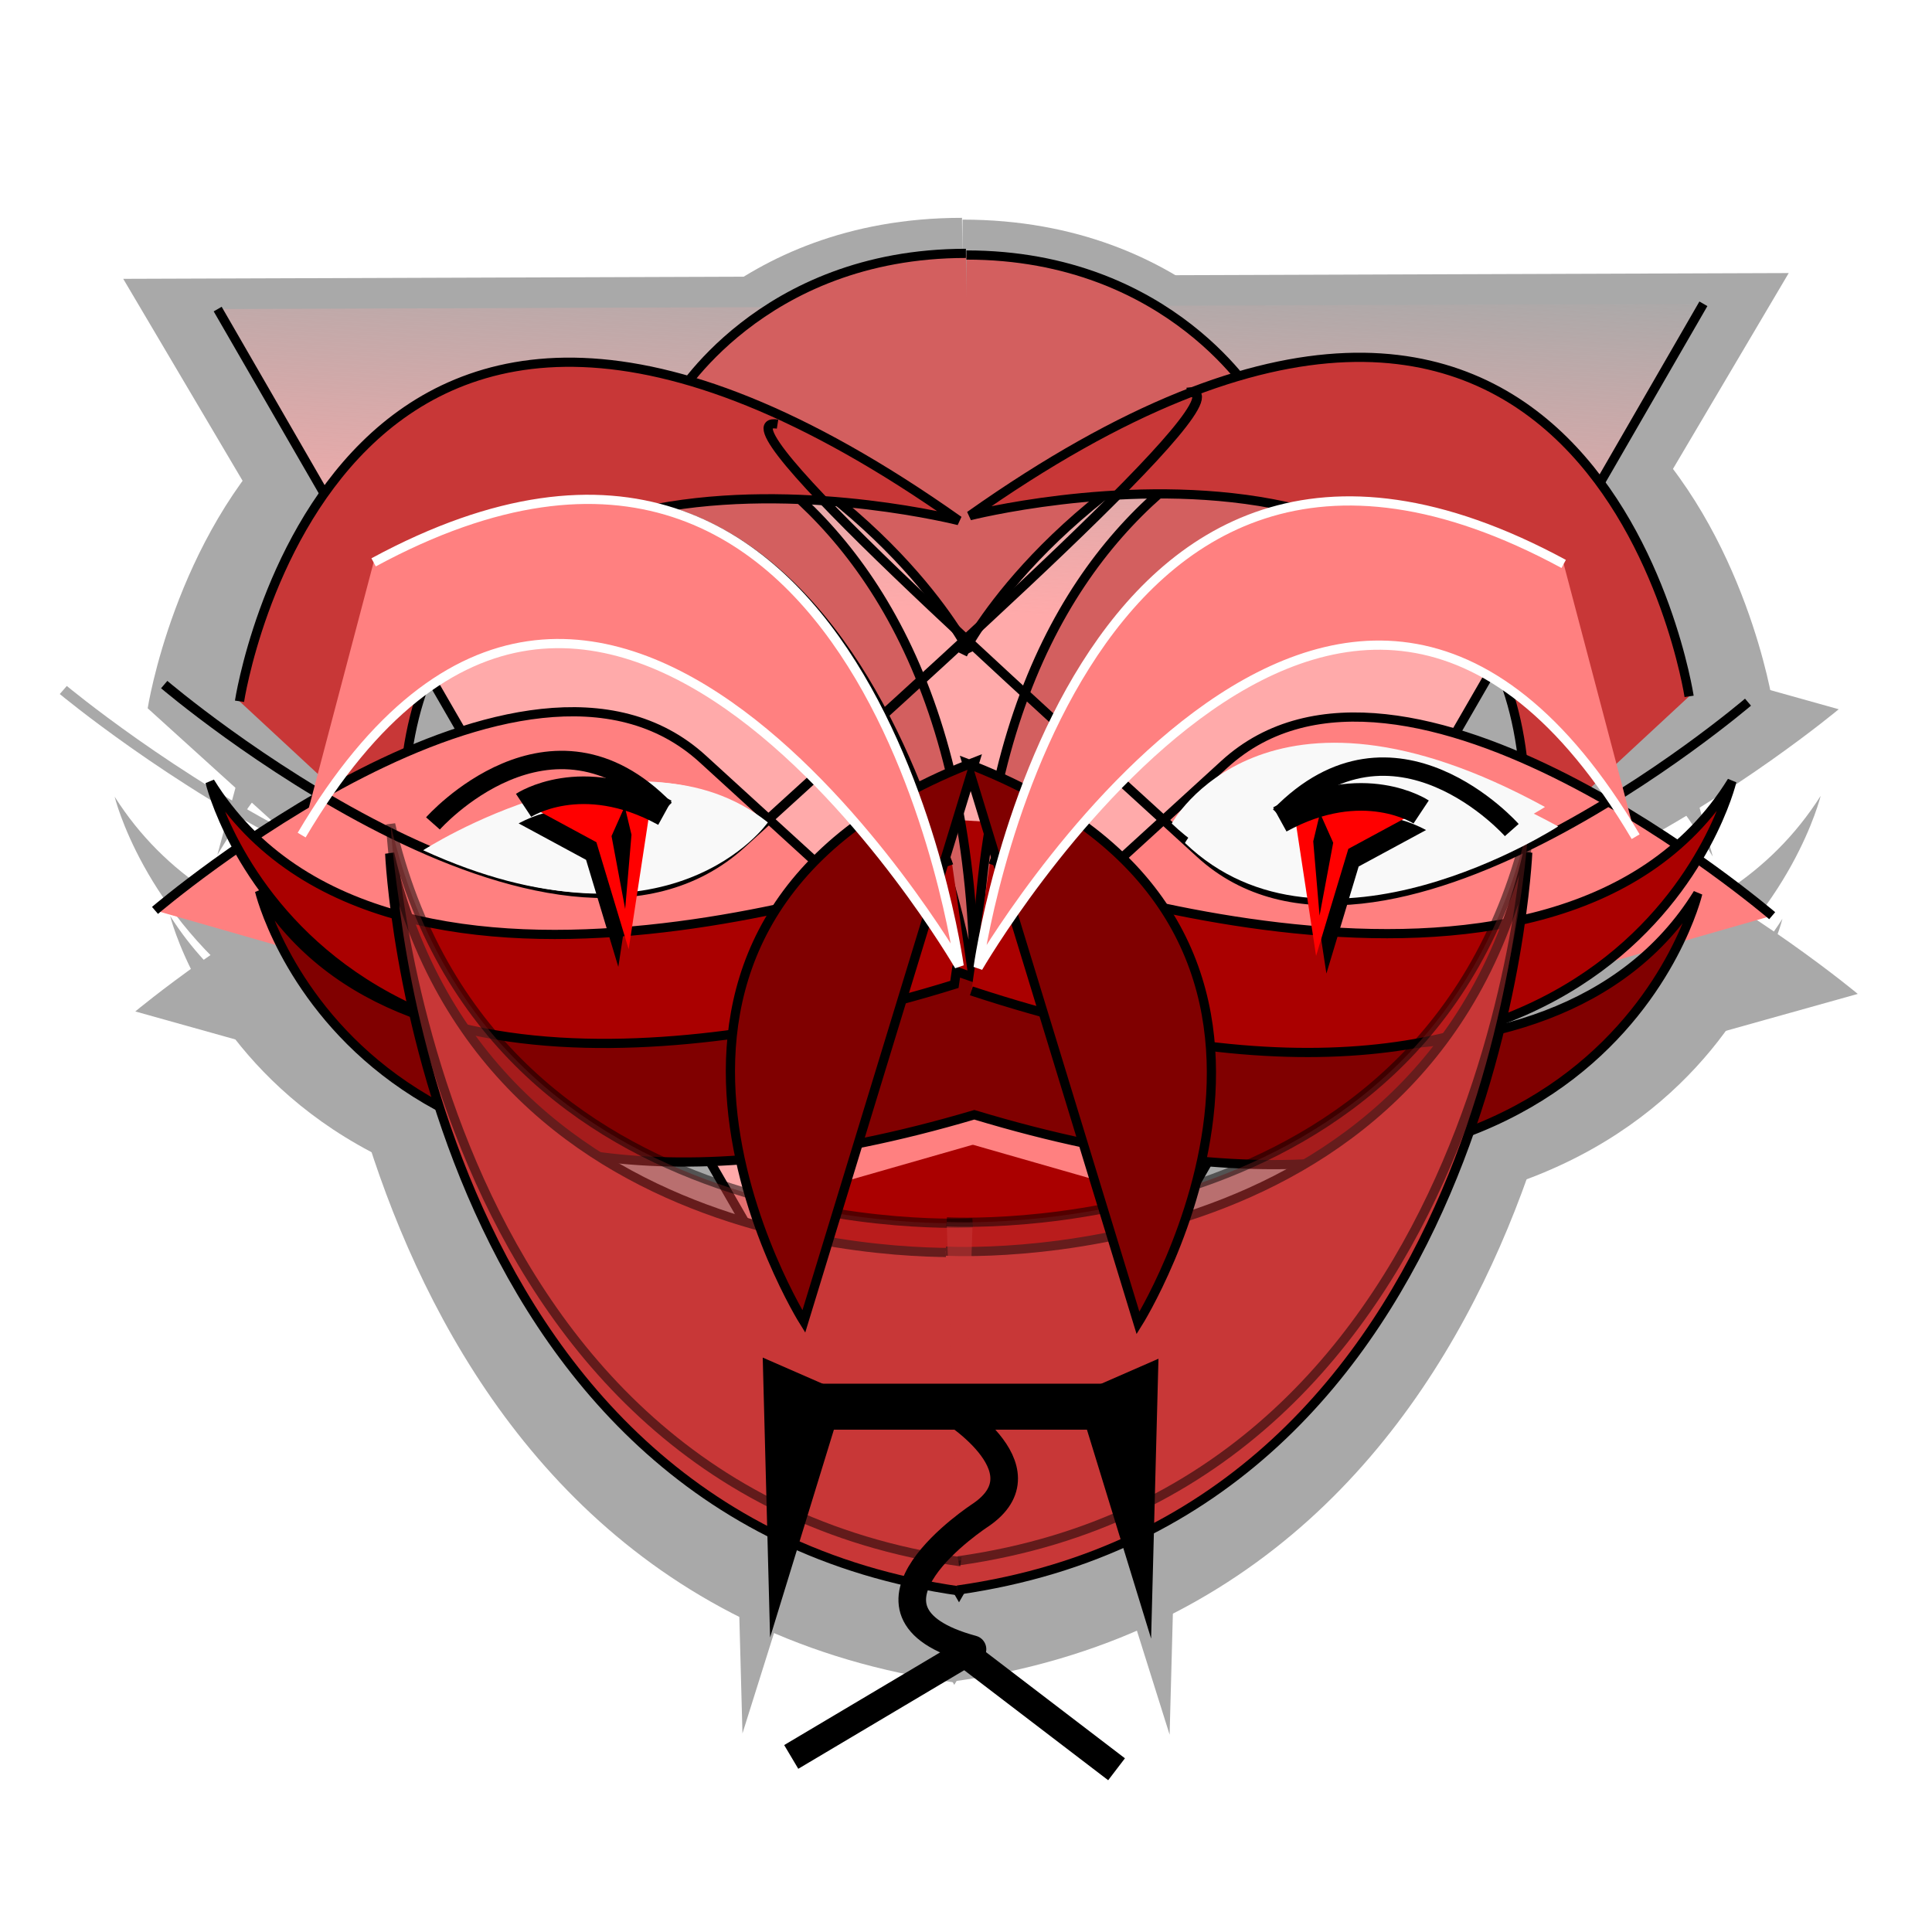 <?xml version="1.0" encoding="UTF-8" standalone="no"?>
<!-- Created with Inkscape (http://www.inkscape.org/) -->

<svg
   width="210mm"
   height="210mm"
   viewBox="0 0 210 210"
   version="1.1"
   id="svg1"
   inkscape:version="1.3.2 (091e20ef0f, 2023-11-25)"
   sodipodi:docname="brilliant.svg"
   xmlns:inkscape="http://www.inkscape.org/namespaces/inkscape"
   xmlns:sodipodi="http://sodipodi.sourceforge.net/DTD/sodipodi-0.dtd"
   xmlns:xlink="http://www.w3.org/1999/xlink"
   xmlns="http://www.w3.org/2000/svg"
   xmlns:svg="http://www.w3.org/2000/svg">
  <sodipodi:namedview
     id="namedview1"
     pagecolor="#ffffff"
     bordercolor="#000000"
     borderopacity="0.25"
     inkscape:showpageshadow="2"
     inkscape:pageopacity="0.0"
     inkscape:pagecheckerboard="0"
     inkscape:deskcolor="#d1d1d1"
     inkscape:document-units="mm"
     showguides="true"
     inkscape:zoom="1.0141844"
     inkscape:cx="490.04897"
     inkscape:cy="400.8147"
     inkscape:window-width="1920"
     inkscape:window-height="1011"
     inkscape:window-x="0"
     inkscape:window-y="0"
     inkscape:window-maximized="1"
     inkscape:current-layer="layer1">
    <sodipodi:guide
       position="104.78,88.248"
       orientation="1,0"
       id="guide1"
       inkscape:locked="false" />
    <sodipodi:guide
       position="138.354,105.22"
       orientation="0,-1"
       id="guide2"
       inkscape:locked="false" />
  </sodipodi:namedview>
  <defs
     id="defs1">
    <linearGradient
       id="linearGradient13"
       inkscape:collect="always">
      <stop
         style="stop-color:#ffaaaa;stop-opacity:1;"
         offset="0"
         id="stop13" />
      <stop
         style="stop-color:#ffaaaa;stop-opacity:0;"
         offset="1"
         id="stop14" />
    </linearGradient>
    <linearGradient
       inkscape:collect="always"
       xlink:href="#linearGradient13"
       id="linearGradient14"
       x1="115.417"
       y1="67.067"
       x2="117.7"
       y2="27.919"
       gradientUnits="userSpaceOnUse" />
    <filter
       style="color-interpolation-filters:sRGB;"
       inkscape:label="Blur"
       id="filter18"
       x="-0.58"
       y="-1.763"
       width="2.16"
       height="4.526">
      <feGaussianBlur
         stdDeviation="8.919 8.919"
         result="blur"
         id="feGaussianBlur18" />
    </filter>
    <filter
       style="color-interpolation-filters:sRGB;"
       inkscape:label="Blur"
       id="filter19"
       x="-1.055"
       y="-2.885"
       width="3.111"
       height="6.77">
      <feGaussianBlur
         stdDeviation="8.919 8.919"
         result="fbSourceGraphic"
         id="feGaussianBlur19" />
      <feColorMatrix
         result="fbSourceGraphicAlpha"
         in="fbSourceGraphic"
         values="0 0 0 -1 0 0 0 0 -1 0 0 0 0 -1 0 0 0 0 1 0"
         id="feColorMatrix19" />
      <feGaussianBlur
         id="feGaussianBlur20"
         stdDeviation="8.919 8.919"
         result="blur"
         in="fbSourceGraphic" />
    </filter>
    <filter
       style="color-interpolation-filters:sRGB"
       inkscape:label="Blur"
       id="filter18-8"
       x="-0.58"
       y="-1.763"
       width="2.16"
       height="4.526">
      <feGaussianBlur
         stdDeviation="8.919 8.919"
         result="blur"
         id="feGaussianBlur18-8" />
    </filter>
    <filter
       style="color-interpolation-filters:sRGB"
       inkscape:label="Blur"
       id="filter19-4"
       x="-1.055"
       y="-2.885"
       width="3.111"
       height="6.77">
      <feGaussianBlur
         stdDeviation="8.919 8.919"
         result="fbSourceGraphic"
         id="feGaussianBlur19-3" />
      <feColorMatrix
         result="fbSourceGraphicAlpha"
         in="fbSourceGraphic"
         values="0 0 0 -1 0 0 0 0 -1 0 0 0 0 -1 0 0 0 0 1 0"
         id="feColorMatrix19-1" />
      <feGaussianBlur
         id="feGaussianBlur20-4"
         stdDeviation="8.919 8.919"
         result="blur"
         in="fbSourceGraphic" />
    </filter>
    <filter
       style="color-interpolation-filters:sRGB;"
       inkscape:label="Blur"
       id="filter21"
       x="-0.049"
       y="-0.031"
       width="1.205"
       height="1.061">
      <feGaussianBlur
         stdDeviation="3.42 2.106"
         result="blur"
         id="feGaussianBlur21" />
    </filter>
  </defs>
  <g
     inkscape:label="Layer 1"
     inkscape:groupmode="layer"
     id="layer1">
    <g
       id="g20"
       transform="matrix(1.121,0,0,1.095,70.266,-96.524)"
       style="opacity:0.337;filter:url(#filter21)">
      <path
         style="fill:#000000;stroke:none;stroke-width:1;stroke-opacity:1"
         d="M -50.733,115.828 29.848,255.397 110.759,115.255"
         id="path4-2" />
      <path
         style="fill:#000000;stroke:none;stroke-width:1;stroke-opacity:1"
         d="m 25.1,171.088 c 0,0 -33.484,46.143 6.042,73.536 0,0 33.042,-21.766 5.028,-72.87"
         id="path11-0"
         sodipodi:nodetypes="ccc" />
      <path
         style="fill:#000000;stroke:none;stroke-width:1;stroke-opacity:1"
         d="m 31.535,190.3 c 0,0 -10.117,-70.737 -59.059,-50.008 l 10.175,-16.654 c 0,0 48.819,0.422 48.884,66.662 z"
         id="path5-6" />
      <path
         style="fill:#000000;stroke:none;stroke-width:1;stroke-opacity:1"
         d="m 31.718,190.486 c 0,0 10.117,-70.737 59.059,-50.008 l -10.175,-16.654 c 0,0 -48.819,0.422 -48.884,66.662 z"
         id="path5-9-8" />
      <path
         style="fill:#000000;stroke:none;stroke-width:1;stroke-opacity:1"
         d="m 30.997,153.186 c 0,0 -7.874,-16.19 -32.007,-27.472 0,0 9.23,-15.941 31.607,-15.941"
         id="path6-9" />
      <path
         style="fill:#000000;stroke:none;stroke-width:1;stroke-opacity:1"
         d="m 30.25,153.363 c 0,0 7.874,-16.19 32.007,-27.472 0,0 -9.23,-15.941 -31.607,-15.941"
         id="path6-0-2" />
      <path
         style="fill:#000000;stroke:none;stroke-width:1;stroke-opacity:1"
         d="m -48.361,158.458 c 0,0 10.283,-67.651 78.187,-19.638 0,0 -63.815,-16.243 -60.251,36.274"
         id="path7-6" />
      <path
         style="fill:#000000;stroke:none;stroke-width:1;stroke-opacity:1"
         d="m 109.205,157.925 c 0,0 -10.283,-67.651 -78.187,-19.638 0,0 63.815,-16.243 60.251,36.274"
         id="path7-8-6" />
      <path
         style="fill:#000000;stroke:none;stroke-width:1;stroke-opacity:1"
         d="m -49.562,188.551 c 0,0 40.082,-34.302 59.568,-16.434 19.486,17.869 53.245,47.824 45.915,46.658"
         id="path12-4" />
      <path
         style="fill:#000000;stroke:none;stroke-width:1;stroke-opacity:1"
         d="m 117.453,186.811 c 0,0 -40.082,-34.302 -59.568,-16.434 -19.486,17.869 -53.245,47.824 -45.915,46.658"
         id="path12-6-9" />
      <path
         style="fill:none;stroke:#000000;stroke-width:1.052;stroke-opacity:1"
         d="m -56.544,156.642 c 0,0 42.253,36.029 62.794,17.261 20.541,-18.768 56.129,-50.231 48.402,-49.007"
         id="path12-3-5" />
      <path
         style="fill:#000000;stroke:none;stroke-width:1;stroke-opacity:1"
         d="m 115.606,158.554 c 0,0 -40.082,34.302 -59.568,16.434 C 36.553,157.12 2.794,127.164 10.124,128.33"
         id="path12-6-1-0" />
      <path
         style="fill:#000000;stroke:none;stroke-width:1;stroke-opacity:1"
         d="m 29.033,175.709 c 0,0 -61.125,22.965 -80.597,-8.473 0,0 10.954,46.387 82.661,22.788"
         id="path9-4" />
      <path
         id="path9-54-8"
         style="fill:#000000;stroke:none;stroke-width:1;stroke-opacity:1"
         d="m -46.182,179.071 c 0,0 10.454,44.21 77.695,24.331 68.087,20.574 78.635,-24.053 78.635,-24.053 -16.063,25.934 -60.389,14.866 -75.446,10.189 l -0.287,-1.994 c 0,0 -1.039,0.387 -2.84,0.981 -1.014,-0.348 -2.024,-0.703 -2.024,-0.703 l -0.204,1.411 c -14.966,4.66 -59.433,15.825 -75.529,-10.162 z" />
      <path
         style="fill:#000000;stroke:none;stroke-width:1;stroke-opacity:1"
         d="m 33.257,175.625 c 0,0 61.125,22.965 80.597,-8.473 0,0 -10.954,46.387 -82.661,22.788"
         id="path9-5-7" />
      <path
         style="fill:#000000;stroke:none;stroke-width:1;stroke-opacity:1"
         d="m 31.226,218.33 c 0,0 -52.574,3.168 -63.261,-43.321 0,0 3.066,71.837 61.989,80.165"
         id="path8-1" />
      <path
         style="fill:#000000;stroke:none;stroke-width:1;stroke-opacity:1"
         d="m 28.403,218.224 c 0,0 52.574,3.168 63.261,-43.321 0,0 -3.066,71.837 -61.989,80.165"
         id="path8-0-7" />
      <path
         id="path10-2"
         style="fill:#000000;stroke:none;stroke-width:1;stroke-opacity:1"
         d="m 31.562,165.045 c -0.212,0.082 -0.411,0.168 -0.619,0.25 -0.076,-0.029 -0.147,-0.061 -0.223,-0.09 l 0.049,0.16 c -44.574,17.787 -17.792,60.514 -17.792,60.514 l 18.139,-59.376 18.189,59.536 c 0,0 26.818,-42.782 -17.879,-60.549 z" />
      <path
         style="fill:#000000;stroke:none;stroke-width:1"
         d="m -41.605,173.004 c 31.917,-54.053 71.469,14.222 71.469,14.222 0,0 -9.928,-72.949 -63.647,-43.868"
         id="path2-7" />
      <path
         style="fill:#000000;stroke:none;stroke-width:1"
         d="m 103.394,173.175 c -31.917,-54.053 -71.469,14.222 -71.469,14.222 0,0 9.928,-72.949 63.647,-43.868"
         id="path2-8-2" />
      <path
         style="fill:#000000;fill-opacity:1;stroke:none;stroke-width:5;stroke-linejoin:round;stroke-dasharray:none;stroke-opacity:1"
         d="m 8.511,229.795 0.799,30.423 8.143,-26.516 z"
         id="path17-2" />
      <path
         style="fill:#000000;fill-opacity:1;stroke:none;stroke-width:5;stroke-linejoin:round;stroke-dasharray:none;stroke-opacity:1"
         d="m 51.527,229.921 -0.799,30.423 -8.143,-26.516 z"
         id="path17-3-6" />
      <path
         style="fill:#000000;stroke:none;stroke-width:5;stroke-dasharray:none;stroke-opacity:1"
         d="M 13.435,235.133 H 46.156"
         id="path14-1" />
      <path
         style="fill:#000000;stroke:none;stroke-width:3;stroke-dasharray:none;stroke-opacity:1"
         d="m 29.088,260.88 17.883,13.664"
         id="path16-6" />
      <path
         style="fill:#000000;fill-opacity:1;stroke:none;stroke-width:5;stroke-linejoin:round;stroke-dasharray:none;stroke-opacity:1"
         d="m -27.834,174.721 c 0,0 22.51,-14.548 36.903,-3.097 0,0 -10.552,15.134 -36.903,3.097 z"
         id="path18-1" />
      <path
         style="fill:#000000;fill-opacity:1;stroke:none;stroke-width:5;stroke-linejoin:round;stroke-dasharray:none;stroke-opacity:1;filter:url(#filter18-8)"
         d="m -28.398,174.651 c 0,0 22.51,-14.548 36.903,-3.097 0,0 -10.552,15.134 -36.903,3.097 z"
         id="path18-6-5" />
      <path
         style="fill:#000000;fill-opacity:1;stroke:none;stroke-width:5;stroke-linejoin:round;stroke-dasharray:none;stroke-opacity:1"
         d="m 54.406,173.858 c 0,0 10.01,-18.497 40.567,-1.798 0,0 -25.383,16.412 -40.567,1.798 z"
         id="path19-9" />
      <path
         style="fill:#000000;fill-opacity:1;stroke:none;stroke-width:5;stroke-linejoin:round;stroke-dasharray:none;stroke-opacity:1;filter:url(#filter19-4)"
         d="m 52.97,171.745 c 0,0 10.01,-18.497 40.567,-1.798 0,0 -25.383,16.412 -40.567,1.798 z"
         id="path19-7-4"
         inkscape:transform-center-x="2.5011816"
         inkscape:transform-center-y="5.1068493" />
    </g>
    <path
       style="fill:url(#linearGradient14);stroke:#000000;stroke-width:1;stroke-opacity:1"
       d="M 23.661,33.596 104.241,173.165 185.152,33.022"
       id="path4" />
    <path
       style="fill:#aa0000;stroke:#000000;stroke-width:1;stroke-opacity:1"
       d="m 99.493,88.855 c 0,0 -33.484,46.143 6.042,73.536 0,0 33.042,-21.766 5.028,-72.87"
       id="path11"
       sodipodi:nodetypes="ccc" />
    <path
       style="fill:#d35f5f;stroke:#000000;stroke-width:1;stroke-opacity:1"
       d="m 105.929,108.068 c 0,0 -10.117,-70.737 -59.059,-50.008 L 57.045,41.406 c 0,0 48.819,0.422 48.884,66.662 z"
       id="path5" />
    <path
       style="fill:#d35f5f;stroke:#000000;stroke-width:1;stroke-opacity:1"
       d="m 106.111,108.253 c 0,0 10.117,-70.737 59.059,-50.008 L 154.995,41.592 c 0,0 -48.819,0.422 -48.884,66.662 z"
       id="path5-9" />
    <path
       style="fill:#d35f5f;stroke:#000000;stroke-width:1;stroke-opacity:1"
       d="m 105.39,70.953 c 0,0 -7.874,-16.19 -32.007,-27.472 0,0 9.23,-15.941 31.607,-15.941"
       id="path6" />
    <path
       style="fill:#d35f5f;stroke:#000000;stroke-width:1;stroke-opacity:1"
       d="m 104.643,71.131 c 0,0 7.874,-16.19 32.007,-27.472 0,0 -9.23,-15.941 -31.607,-15.941"
       id="path6-0" />
    <path
       style="fill:#c83737;stroke:#000000;stroke-width:1;stroke-opacity:1"
       d="m 26.032,76.226 c 0,0 10.283,-67.651 78.187,-19.638 0,0 -63.815,-16.243 -60.251,36.274"
       id="path7" />
    <path
       style="fill:#c83737;stroke:#000000;stroke-width:1;stroke-opacity:1"
       d="m 183.599,75.693 c 0,0 -10.283,-67.651 -78.187,-19.638 0,0 63.815,-16.243 60.251,36.274"
       id="path7-8" />
    <path
       style="fill:#ff8080;stroke:#000000;stroke-width:1;stroke-opacity:1"
       d="m 16.848,98.956 c 0,0 40.082,-34.302 59.568,-16.434 19.486,17.869 53.245,47.824 45.915,46.658"
       id="path12" />
    <path
       style="fill:#ff8080;stroke:#000000;stroke-width:1;stroke-opacity:1"
       d="m 192.629,99.53 c 0,0 -40.082,-34.302 -59.568,-16.434 -19.486,17.869 -53.245,47.824 -45.915,46.658"
       id="path12-6" />
    <path
       style="fill:none;stroke:#000000;stroke-width:1.052;stroke-opacity:1"
       d="m 17.849,74.41 c 0,0 42.253,36.029 62.794,17.261 20.541,-18.768 56.129,-50.231 48.402,-49.007"
       id="path12-3" />
    <path
       style="fill:none;stroke:#000000;stroke-width:1;stroke-opacity:1"
       d="m 190,76.322 c 0,0 -40.082,34.302 -59.568,16.434 C 110.946,74.887 77.187,44.932 84.517,46.097"
       id="path12-6-1" />
    <path
       style="fill:#aa0000;stroke:#000000;stroke-width:1;stroke-opacity:1"
       d="m 103.426,93.477 c 0,0 -61.125,22.965 -80.597,-8.473 0,0 10.954,46.387 82.661,22.788"
       id="path9" />
    <path
       id="path9-54"
       style="fill:#800000;stroke:#000000;stroke-width:1;stroke-opacity:1"
       d="M 28.211 96.839 C 28.211 96.839 38.665 141.049 105.906 121.17 C 173.993 141.743 184.541 97.117 184.541 97.117 C 168.478 123.051 124.152 111.983 109.096 107.306 L 108.808 105.312 C 108.808 105.312 107.769 105.699 105.968 106.293 C 104.954 105.945 103.944 105.59 103.944 105.59 L 103.74 107.001 C 88.774 111.661 44.307 122.826 28.211 96.839 z " />
    <path
       style="fill:#aa0000;stroke:#000000;stroke-width:1;stroke-opacity:1"
       d="m 107.65,93.393 c 0,0 61.125,22.965 80.597,-8.473 0,0 -10.954,46.387 -82.661,22.788"
       id="path9-5" />
    <path
       style="fill:#c83737;stroke:#000000;stroke-width:1;stroke-opacity:1"
       d="m 105.62,136.097 c 0,0 -52.574,3.168 -63.261,-43.321 0,0 3.066,71.837 61.989,80.165"
       id="path8" />
    <path
       style="fill:#c83737;stroke:#000000;stroke-width:1;stroke-opacity:1"
       d="m 102.796,135.991 c 0,0 52.574,3.168 63.261,-43.321 0,0 -3.066,71.837 -61.989,80.165"
       id="path8-0" />
    <path
       style="fill:#c83737;stroke:#000000;stroke-width:1;stroke-opacity:1;opacity:0.509"
       d="m 105.722,132.916 c 0,0 -52.574,3.168 -63.261,-43.321 0,0 3.066,71.837 61.989,80.165"
       id="path8-17" />
    <path
       style="fill:#c83737;stroke:#000000;stroke-width:1;stroke-opacity:1;opacity:0.509"
       d="m 102.899,132.81 c 0,0 52.574,3.168 63.261,-43.321 0,0 -3.066,71.837 -61.989,80.165"
       id="path8-0-71" />
    <path
       id="path10"
       style="fill:#800000;stroke:#000000;stroke-width:1;stroke-opacity:1"
       d="M 105.955 82.812 C 105.744 82.893 105.545 82.98 105.336 83.062 C 105.26 83.033 105.19 83.001 105.113 82.972 L 105.163 83.132 C 60.588 100.919 87.37 143.645 87.37 143.645 L 105.51 84.27 L 123.698 143.806 C 123.698 143.806 150.516 101.023 105.819 83.257 L 105.955 82.812 z " />
    <path
       style="fill:#ff8080;stroke:#ffffff;stroke-width:1"
       d="m 32.788,90.772 c 31.917,-54.053 71.469,14.222 71.469,14.222 0,0 -9.928,-72.949 -63.647,-43.868"
       id="path2" />
    <path
       style="fill:#ff8080;stroke:#ffffff;stroke-width:1"
       d="m 177.788,90.943 c -31.917,-54.053 -71.469,14.222 -71.469,14.222 0,0 9.928,-72.949 63.647,-43.868"
       id="path2-8" />
    <path
       style="fill:#000000;fill-opacity:1;stroke:none;stroke-width:5;stroke-linejoin:round;stroke-dasharray:none;stroke-opacity:1"
       d="m 82.905,147.563 0.799,30.423 8.143,-26.516 z"
       id="path17" />
    <path
       style="fill:#000000;fill-opacity:1;stroke:none;stroke-width:5;stroke-linejoin:round;stroke-dasharray:none;stroke-opacity:1"
       d="m 125.92,147.688 -0.799,30.423 -8.143,-26.516 z"
       id="path17-3" />
    <path
       style="fill:none;stroke:#000000;stroke-width:5;stroke-dasharray:none;stroke-opacity:1"
       d="M 87.828,152.901 H 120.55"
       id="path14" />
    <path
       style="fill:none;stroke:#000000;stroke-width:3;stroke-linejoin:round;stroke-dasharray:none;stroke-opacity:1"
       d="m 102.716,152.861 c 0,0 11.4,6.734 3.85,11.834 0,0 -16.081,10.45 -0.859,14.568 l -19.704,11.707"
       id="path15" />
    <path
       style="fill:none;stroke:#000000;stroke-width:3;stroke-dasharray:none;stroke-opacity:1"
       d="m 103.482,178.647 17.883,13.664"
       id="path16" />
    <path
       style="fill:#f9f9f9;fill-opacity:1;stroke:none;stroke-width:5;stroke-linejoin:round;stroke-dasharray:none;stroke-opacity:1"
       d="m 46.559,92.489 c 0,0 22.51,-14.548 36.903,-3.097 0,0 -10.552,15.134 -36.903,3.097 z"
       id="path18" />
    <path
       style="fill:#f9f9f9;fill-opacity:1;stroke:none;stroke-width:5;stroke-linejoin:round;stroke-dasharray:none;stroke-opacity:1;filter:url(#filter18)"
       d="m 45.995,92.418 c 0,0 22.51,-14.548 36.903,-3.097 0,0 -10.552,15.134 -36.903,3.097 z"
       id="path18-6" />
    <path
       style="fill:#f9f9f9;fill-opacity:1;stroke:none;stroke-width:5;stroke-linejoin:round;stroke-dasharray:none;stroke-opacity:1"
       d="m 128.8,91.626 c 0,0 10.01,-18.497 40.567,-1.798 0,0 -25.383,16.412 -40.567,1.798 z"
       id="path19" />
    <path
       style="fill:#f9f9f9;fill-opacity:1;stroke:none;stroke-width:5;stroke-linejoin:round;stroke-dasharray:none;stroke-opacity:1;filter:url(#filter19)"
       d="m 127.364,89.513 c 0,0 10.01,-18.497 40.567,-1.798 0,0 -25.383,16.412 -40.567,1.798 z"
       id="path19-7"
       inkscape:transform-center-x="2.5011816"
       inkscape:transform-center-y="5.1068493" />
    <path
       style="fill:#000000;fill-opacity:1;stroke:none;stroke-width:5;stroke-linejoin:round;stroke-dasharray:none;stroke-opacity:1"
       d="m 63.703,93.462 3.506,11.635 2.288,-15.022 c 0,0 -5.726,-4.485 -13.124,-0.577"
       id="path21-7" />
    <path
       style="opacity:1;fill:#ff0000;fill-opacity:1;stroke:none;stroke-width:5;stroke-linejoin:round;stroke-dasharray:none;stroke-opacity:1"
       d="M 64.825,91.545 68.331,103.18 70.62,88.158 c 0,0 -5.726,-4.485 -13.124,-0.577"
       id="path21" />
    <path
       style="opacity:1;fill:#000000;fill-opacity:1;stroke:none;stroke-width:5;stroke-linejoin:round;stroke-dasharray:none;stroke-opacity:1"
       d="m 67.904,87.659 -1.433,3.219 1.482,7.926 0.687,-8.075 z"
       id="path22" />
    <path
       style="opacity:1;fill:none;fill-opacity:1;stroke:#000000;stroke-width:2;stroke-linejoin:round;stroke-dasharray:none;stroke-opacity:1"
       d="m 47.061,89.502 c 0,0 12.747,-14.419 25.24,-1.555"
       id="path23" />
    <path
       style="opacity:1;fill:none;fill-opacity:1;stroke:#000000;stroke-width:3;stroke-linejoin:round;stroke-dasharray:none;stroke-opacity:1"
       d="m 56.911,87.537 c 0,0 6.303,-4.18 15.358,0.807"
       id="path24" />
    <path
       style="fill:#000000;fill-opacity:1;stroke:none;stroke-width:5;stroke-linejoin:round;stroke-dasharray:none;stroke-opacity:1"
       d="m 147.681,94.184 -3.506,11.635 -2.288,-15.022 c 0,0 5.726,-4.485 13.124,-0.577"
       id="path21-7-3" />
    <path
       style="fill:#ff0000;fill-opacity:1;stroke:none;stroke-width:5;stroke-linejoin:round;stroke-dasharray:none;stroke-opacity:1"
       d="m 146.559,92.267 -3.506,11.635 -2.288,-15.022 c 0,0 5.726,-4.485 13.124,-0.577"
       id="path21-6" />
    <path
       style="fill:#000000;fill-opacity:1;stroke:none;stroke-width:5;stroke-linejoin:round;stroke-dasharray:none;stroke-opacity:1"
       d="m 143.48,88.381 1.433,3.219 -1.482,7.926 -0.687,-8.075 z"
       id="path22-5" />
    <path
       style="fill:none;fill-opacity:1;stroke:#000000;stroke-width:2;stroke-linejoin:round;stroke-dasharray:none;stroke-opacity:1"
       d="m 164.323,90.224 c 0,0 -12.747,-14.419 -25.24,-1.555"
       id="path23-6" />
    <path
       style="fill:none;fill-opacity:1;stroke:#000000;stroke-width:3;stroke-linejoin:round;stroke-dasharray:none;stroke-opacity:1"
       d="m 154.473,88.259 c 0,0 -6.303,-4.18 -15.358,0.807"
       id="path24-3" />
  </g>
</svg>
